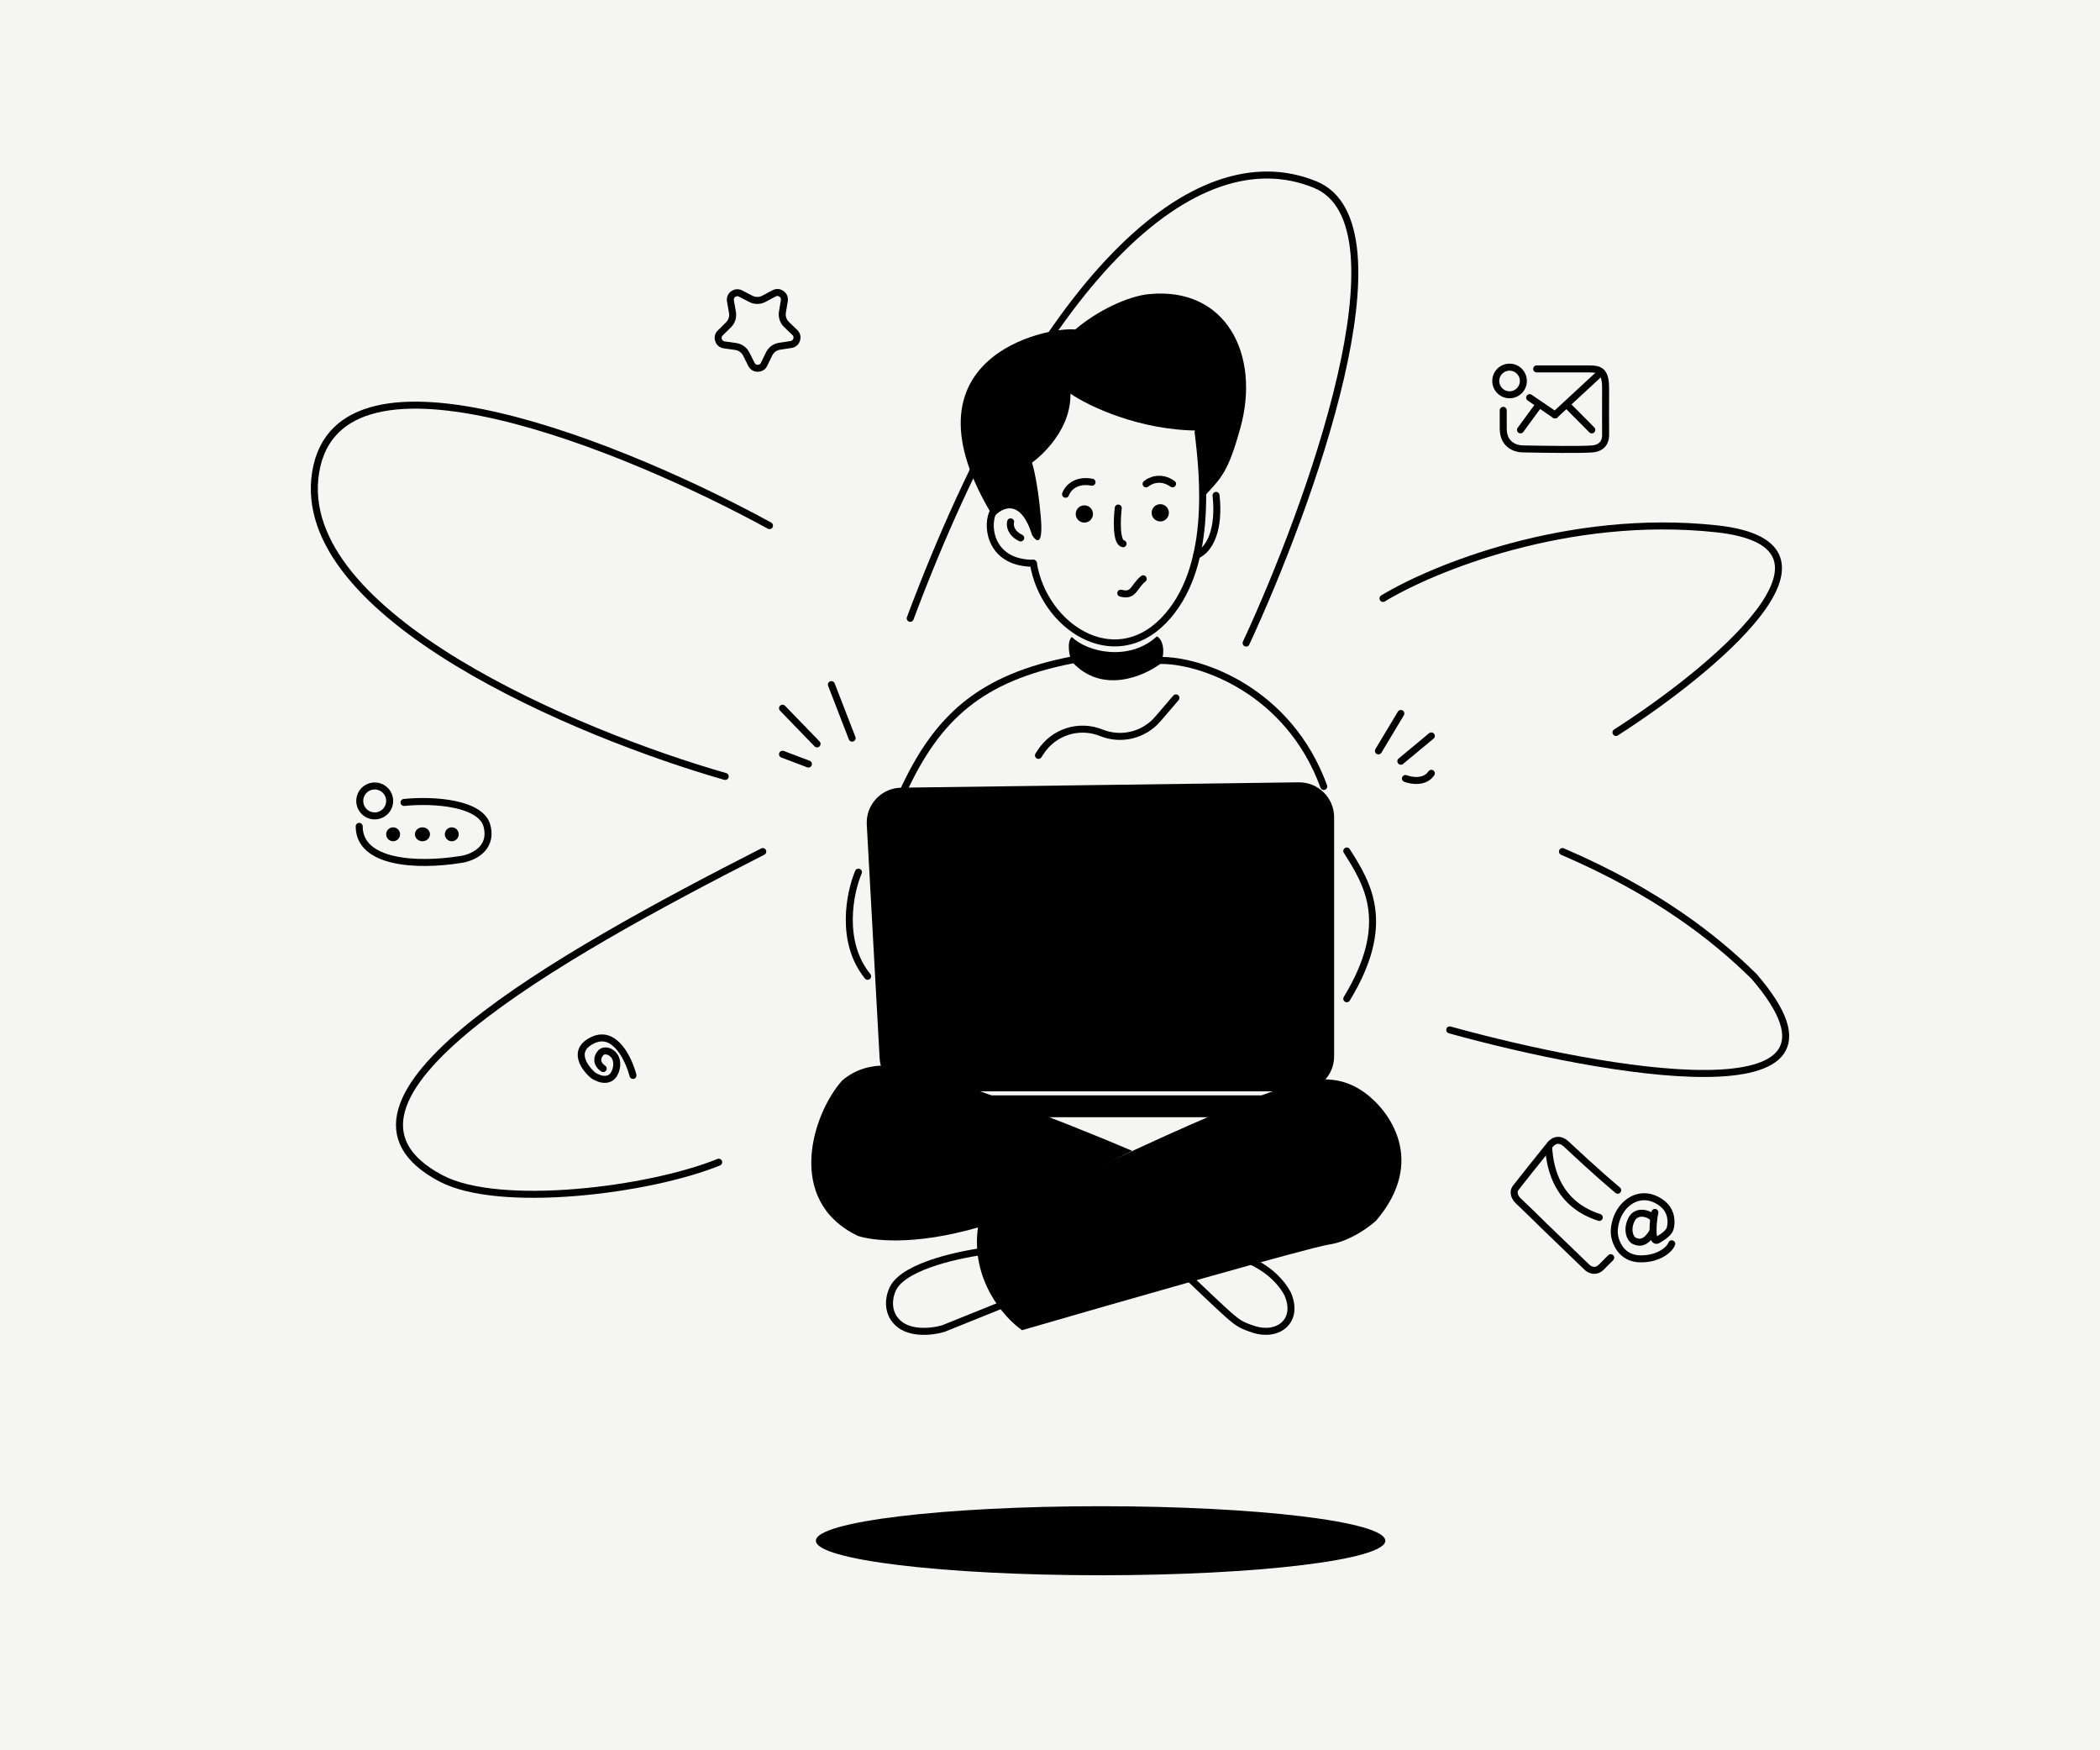 <svg width="600" height="500" viewBox="0 0 600 500" fill="none" xmlns="http://www.w3.org/2000/svg">
<rect width="600" height="500" fill="#F5F5F4"/>
<path d="M107.06 233.074C109.42 233.074 111.333 231.161 111.333 228.801C111.333 226.441 109.42 224.528 107.06 224.528C104.7 224.528 102.787 226.441 102.787 228.801C102.787 231.161 104.7 233.074 107.06 233.074Z" stroke="black" stroke-width="2"/>
<path d="M115.435 229.236C124.053 228.349 137.576 229.398 139.174 236.064C140.773 242.731 134.669 245.169 131.418 245.555C119.039 247.522 102.625 246.596 102.625 236.064" stroke="black" stroke-width="2" stroke-linecap="round"/>
<path d="M112.321 239.318C112.865 239.318 113.307 238.876 113.307 238.332C113.307 237.787 112.865 237.346 112.321 237.346C111.776 237.346 111.335 237.787 111.335 238.332C111.335 238.876 111.776 239.318 112.321 239.318Z" stroke="black" stroke-width="2"/>
<path d="M121.851 238.332C121.851 238.811 121.405 239.318 120.701 239.318C119.997 239.318 119.551 238.811 119.551 238.332C119.551 237.853 119.997 237.346 120.701 237.346C121.405 237.346 121.851 237.853 121.851 238.332Z" stroke="black" stroke-width="2"/>
<path d="M129.082 239.318C129.627 239.318 130.069 238.876 130.069 238.332C130.069 237.787 129.627 237.346 129.082 237.346C128.538 237.346 128.096 237.787 128.096 238.332C128.096 238.876 128.538 239.318 129.082 239.318Z" stroke="black" stroke-width="2"/>
<path d="M431.302 112.776C433.481 112.776 435.246 111.01 435.246 108.832C435.246 106.654 433.481 104.888 431.302 104.888C429.124 104.888 427.358 106.654 427.358 108.832C427.358 111.01 429.124 112.776 431.302 112.776Z" stroke="black" stroke-width="2"/>
<path d="M439.051 105.385C441.941 105.385 450.199 105.385 454.084 105.385C457.231 105.385 458.746 106.081 458.746 110.953C458.746 115.687 458.707 121.819 458.746 124.294C458.773 126.034 457.907 127.96 455.016 128.238C452.126 128.517 440.527 128.354 435.088 128.238C433.068 128.238 429.494 127.093 429.494 122.438V117.218" stroke="black" stroke-width="2" stroke-linecap="round"/>
<path d="M437.053 113.598L444.284 118.528" stroke="black" stroke-width="2" stroke-linecap="round"/>
<path d="M444.286 118.529L457.433 106.368" stroke="black" stroke-width="2" stroke-linecap="round"/>
<path d="M447.617 115.57L451.21 119.186L454.802 122.801" stroke="black" stroke-width="2" stroke-linecap="round"/>
<path d="M434.424 122.801L439.725 115.57" stroke="black" stroke-width="2" stroke-linecap="round"/>
<path d="M460.207 359.281C459.114 360.375 458.173 361.318 457.524 361.967C455.833 363.661 454.057 362.673 453.38 361.967L442.591 351.572C440.998 350.091 439.652 348.629 433.632 342.886C433.015 342.269 432.039 340.693 433.063 339.326C434.087 337.959 439.842 330.782 442.591 327.364C443.425 326.156 445.238 324.718 447.55 326.868C449.541 328.719 456.367 335.127 462.198 339.999" stroke="black" stroke-width="2" stroke-linecap="round"/>
<path d="M442.477 327.732C442.816 333.967 445.104 344.004 456.939 347.782" stroke="black" stroke-width="2" stroke-linecap="round"/>
<path d="M472.488 348.266C471.945 346.887 467.781 345.282 466.207 348.266C464.585 351.344 465.825 353.937 466.88 354.446C468.228 355.095 470.207 355.434 472.297 351.698" stroke="black" stroke-width="2" stroke-linecap="round"/>
<path d="M472.833 346.348C472.711 347.068 472.586 347.371 472.487 348.267C472.359 349.434 472.277 350.658 472.297 351.699C472.336 353.525 472.698 354.785 473.723 354.177C475.781 352.957 476.892 351.956 477.188 350.936C477.681 349.22 477.684 345.935 474.91 343.787C471.564 341.193 467.791 341.264 464.823 343.787C461.876 346.291 461.07 350.299 461.231 352.379C461.408 354.653 463.105 359.539 468.645 359.616C474.183 359.692 477.184 356.706 477.644 355.308" stroke="black" stroke-width="2" stroke-linecap="round"/>
<path d="M180.849 307.213C179.668 302.651 175.744 294.238 169.504 297.082C163.264 299.925 166.904 305.02 169.504 307.213C171.254 308.397 175.015 309.665 176.063 305.257C177.111 300.85 172.695 299.037 171.454 300.992C170.8 301.762 170.06 303.693 172.34 305.257" stroke="black" stroke-width="2" stroke-linecap="round"/>
<path d="M208.696 85.978C208.406 84.345 210.114 83.09 211.586 83.853L214.529 85.378C215.698 85.984 217.09 85.976 218.252 85.357L221.178 83.797C222.64 83.018 224.362 84.254 224.091 85.888L223.549 89.16C223.334 90.459 223.772 91.781 224.72 92.694L227.107 94.995C228.301 96.145 227.658 98.164 226.019 98.412L222.741 98.908C221.439 99.104 220.318 99.929 219.742 101.113L218.292 104.094C217.566 105.585 215.446 105.597 214.704 104.115L213.22 101.151C212.631 99.973 211.499 99.161 210.196 98.979L206.912 98.521C205.27 98.292 204.604 96.28 205.784 95.116L208.145 92.789C209.083 91.864 209.505 90.537 209.275 89.241L208.696 85.978Z" stroke="black" stroke-width="2"/>
<path d="M310.184 233.045V260.983" stroke="black" stroke-width="2" stroke-linecap="round"/>
<path d="M331.22 236.332V262.955" stroke="black" stroke-width="2" stroke-linecap="round"/>
<path d="M282.019 357.316C275.073 358.181 258.812 361.371 255.251 367.857C254.182 369.803 252.942 374.539 256.533 377.911C260.123 381.285 266.685 380.398 269.516 379.533L286.026 372.884" stroke="black" stroke-width="2" stroke-linecap="round"/>
<path d="M376.675 308.366C363.714 308.783 306.471 336.496 279.47 350.3C277.171 365.511 286.874 376.433 292.012 379.993C318.927 372.179 374.166 356.343 379.811 355.509C385.455 354.676 391.047 350.648 393.137 348.738C407.77 331.651 396.969 317.135 389.74 312.012C384.593 308.366 380.151 308.254 376.675 308.366Z" fill="black"/>
<path d="M255.272 304.489C264.455 305.102 304.514 320.627 323.495 328.764L280.087 350.455C260.66 356.153 248.726 354.276 245.081 353.048C224.043 342.912 232.286 317.907 240.645 308.644C246.032 304.059 251.982 304.27 255.272 304.489Z" fill="black"/>
<path d="M357.476 360.271C363.216 363.03 366.319 366.643 367.892 369.607C371.264 377.324 365.21 381.962 358.297 379.781C354.477 378.576 353.577 377.768 351.554 376.091C350.527 375.239 345.732 370.784 340.258 365.522" stroke="black" stroke-width="2" stroke-linecap="round"/>
<path d="M247.65 235.564L251.323 302.313C251.615 307.614 255.999 311.763 261.308 311.763H371.178C376.701 311.763 381.178 307.286 381.178 301.763V233.484C381.178 227.909 376.618 223.41 371.043 223.485L257.5 225.016C251.815 225.092 247.338 229.887 247.65 235.564Z" fill="black"/>
<rect x="251.021" y="312.914" width="130.157" height="6.245" rx="3.122" fill="black"/>
<path d="M331.548 188.673C342.997 188.509 368.196 197.219 378.22 224.663" stroke="black" stroke-width="2" stroke-linecap="round"/>
<path d="M306.404 188.511C280.274 193.605 267.785 204.78 257.924 226.309" stroke="black" stroke-width="2" stroke-linecap="round"/>
<path d="M393.833 214.504L400.242 203.822" stroke="black" stroke-width="2" stroke-linecap="round"/>
<path d="M400.241 217.461L408.951 210.23" stroke="black" stroke-width="2" stroke-linecap="round"/>
<path d="M401.557 222.392C403.255 223.049 407.111 223.674 408.952 220.913" stroke="black" stroke-width="2" stroke-linecap="round"/>
<path d="M233.438 212.505L223.578 202.316" stroke="black" stroke-width="2" stroke-linecap="round"/>
<path d="M243.462 210.859L237.546 195.575" stroke="black" stroke-width="2" stroke-linecap="round"/>
<path d="M230.973 218.257L223.578 215.463" stroke="black" stroke-width="2" stroke-linecap="round"/>
<path d="M384.794 243.101C390.875 252.632 397.777 263.972 384.794 285.308" stroke="black" stroke-width="2" stroke-linecap="round"/>
<path d="M331.712 189.496C333.191 185.223 331.844 182.348 330.529 181.8C322.641 189.031 310.677 186.347 306.239 181.964C304.662 183.41 305.582 187.688 306.239 189.003C314.785 198.469 326.946 193.166 331.712 189.496Z" fill="black"/>
<path d="M296.708 215.79L297.371 214.773C301.092 209.062 308.333 206.782 314.655 209.331V209.331C320.331 211.62 326.835 210.032 330.818 205.385L335.985 199.356" stroke="black" stroke-width="2" stroke-linecap="round"/>
<path d="M245.27 249.148C242.805 254.955 239.88 269.033 247.899 278.894" stroke="black" stroke-width="2" stroke-linecap="round"/>
<path d="M354.372 122.316C350.757 135.298 348.949 136.449 343.69 142.201C343.69 136.516 342.714 126.975 342.714 123.002C325.495 123.002 310.963 115.973 305.849 112.458C306.032 124.377 294.858 132.17 294.858 132.17C294.858 132.17 296.461 136.984 297.377 147.757C298.11 156.375 296.003 154.71 294.858 152.799C291.561 142.164 286.157 145.006 283.867 147.757C255.769 102.102 298.979 93.28 307.223 94.121C313.451 88.803 322.137 84.636 328.243 84.025C350.264 81.82 360.235 101.264 354.372 122.316Z" fill="black"/>
<path d="M295.243 160.926C298.202 178.985 318.056 191.971 332.384 177.342C346.712 162.712 343.845 135.934 342.314 123.438" stroke="black" stroke-width="2" stroke-linecap="round"/>
<path d="M283.543 146.638C281.735 151.075 283.431 160.907 295.244 160.907" stroke="black" stroke-width="2" stroke-linecap="round"/>
<path d="M288.753 149.076C288.491 150.026 288.701 152.275 291.628 153.678" stroke="black" stroke-width="2" stroke-linecap="round"/>
<path d="M341.915 158.609C345.771 157.001 348.489 151.049 347.443 141.518" stroke="black" stroke-width="2" stroke-linecap="round"/>
<path d="M320.223 169.455C324.003 170.441 323.764 167.728 326.632 165.347" stroke="black" stroke-width="2" stroke-linecap="round"/>
<ellipse cx="331.507" cy="146.493" rx="2.465" ry="2.465" fill="black"/>
<ellipse cx="309.814" cy="146.823" rx="2.465" ry="2.465" fill="black"/>
<path d="M304.446 141.188C304.965 139.66 307.203 136.835 312.005 137.751" stroke="black" stroke-width="2" stroke-linecap="round"/>
<path d="M327.453 138.228C328.599 137.236 331.714 135.847 335.013 138.228" stroke="black" stroke-width="2" stroke-linecap="round"/>
<path d="M319.502 145.132C319.119 148.377 318.859 154.959 320.88 155.321" stroke="black" stroke-width="2" stroke-linecap="round"/>
<path d="M414.21 294.208C458.089 306.369 536.906 320.338 501.146 278.924C489.861 267.804 473.208 254.766 446.421 243.263" stroke="black" stroke-width="2" stroke-linecap="round"/>
<path d="M461.705 209.242C488.985 191.767 532.929 155.667 490.464 151.066C447.999 146.464 409.226 162.405 395.147 170.951" stroke="black" stroke-width="2" stroke-linecap="round"/>
<path d="M356.034 183.704C374.112 144.756 403.364 64.032 375.755 52.726C341.244 38.593 296.544 79.349 260.06 176.637" stroke="black" stroke-width="2" stroke-linecap="round"/>
<path d="M219.856 150.154C179.429 128.023 96.898 93.983 90.193 134.871C83.488 175.758 165.405 209.864 207.202 221.806" stroke="black" stroke-width="2" stroke-linecap="round"/>
<path d="M217.935 243.263C158.937 273.337 85.014 314.929 125.961 336.607C142.723 345.482 185.616 340.058 205.336 332.006" stroke="black" stroke-width="2" stroke-linecap="round"/>
<ellipse cx="314.457" cy="440.14" rx="81.348" ry="9.86" fill="black"/>
</svg>
